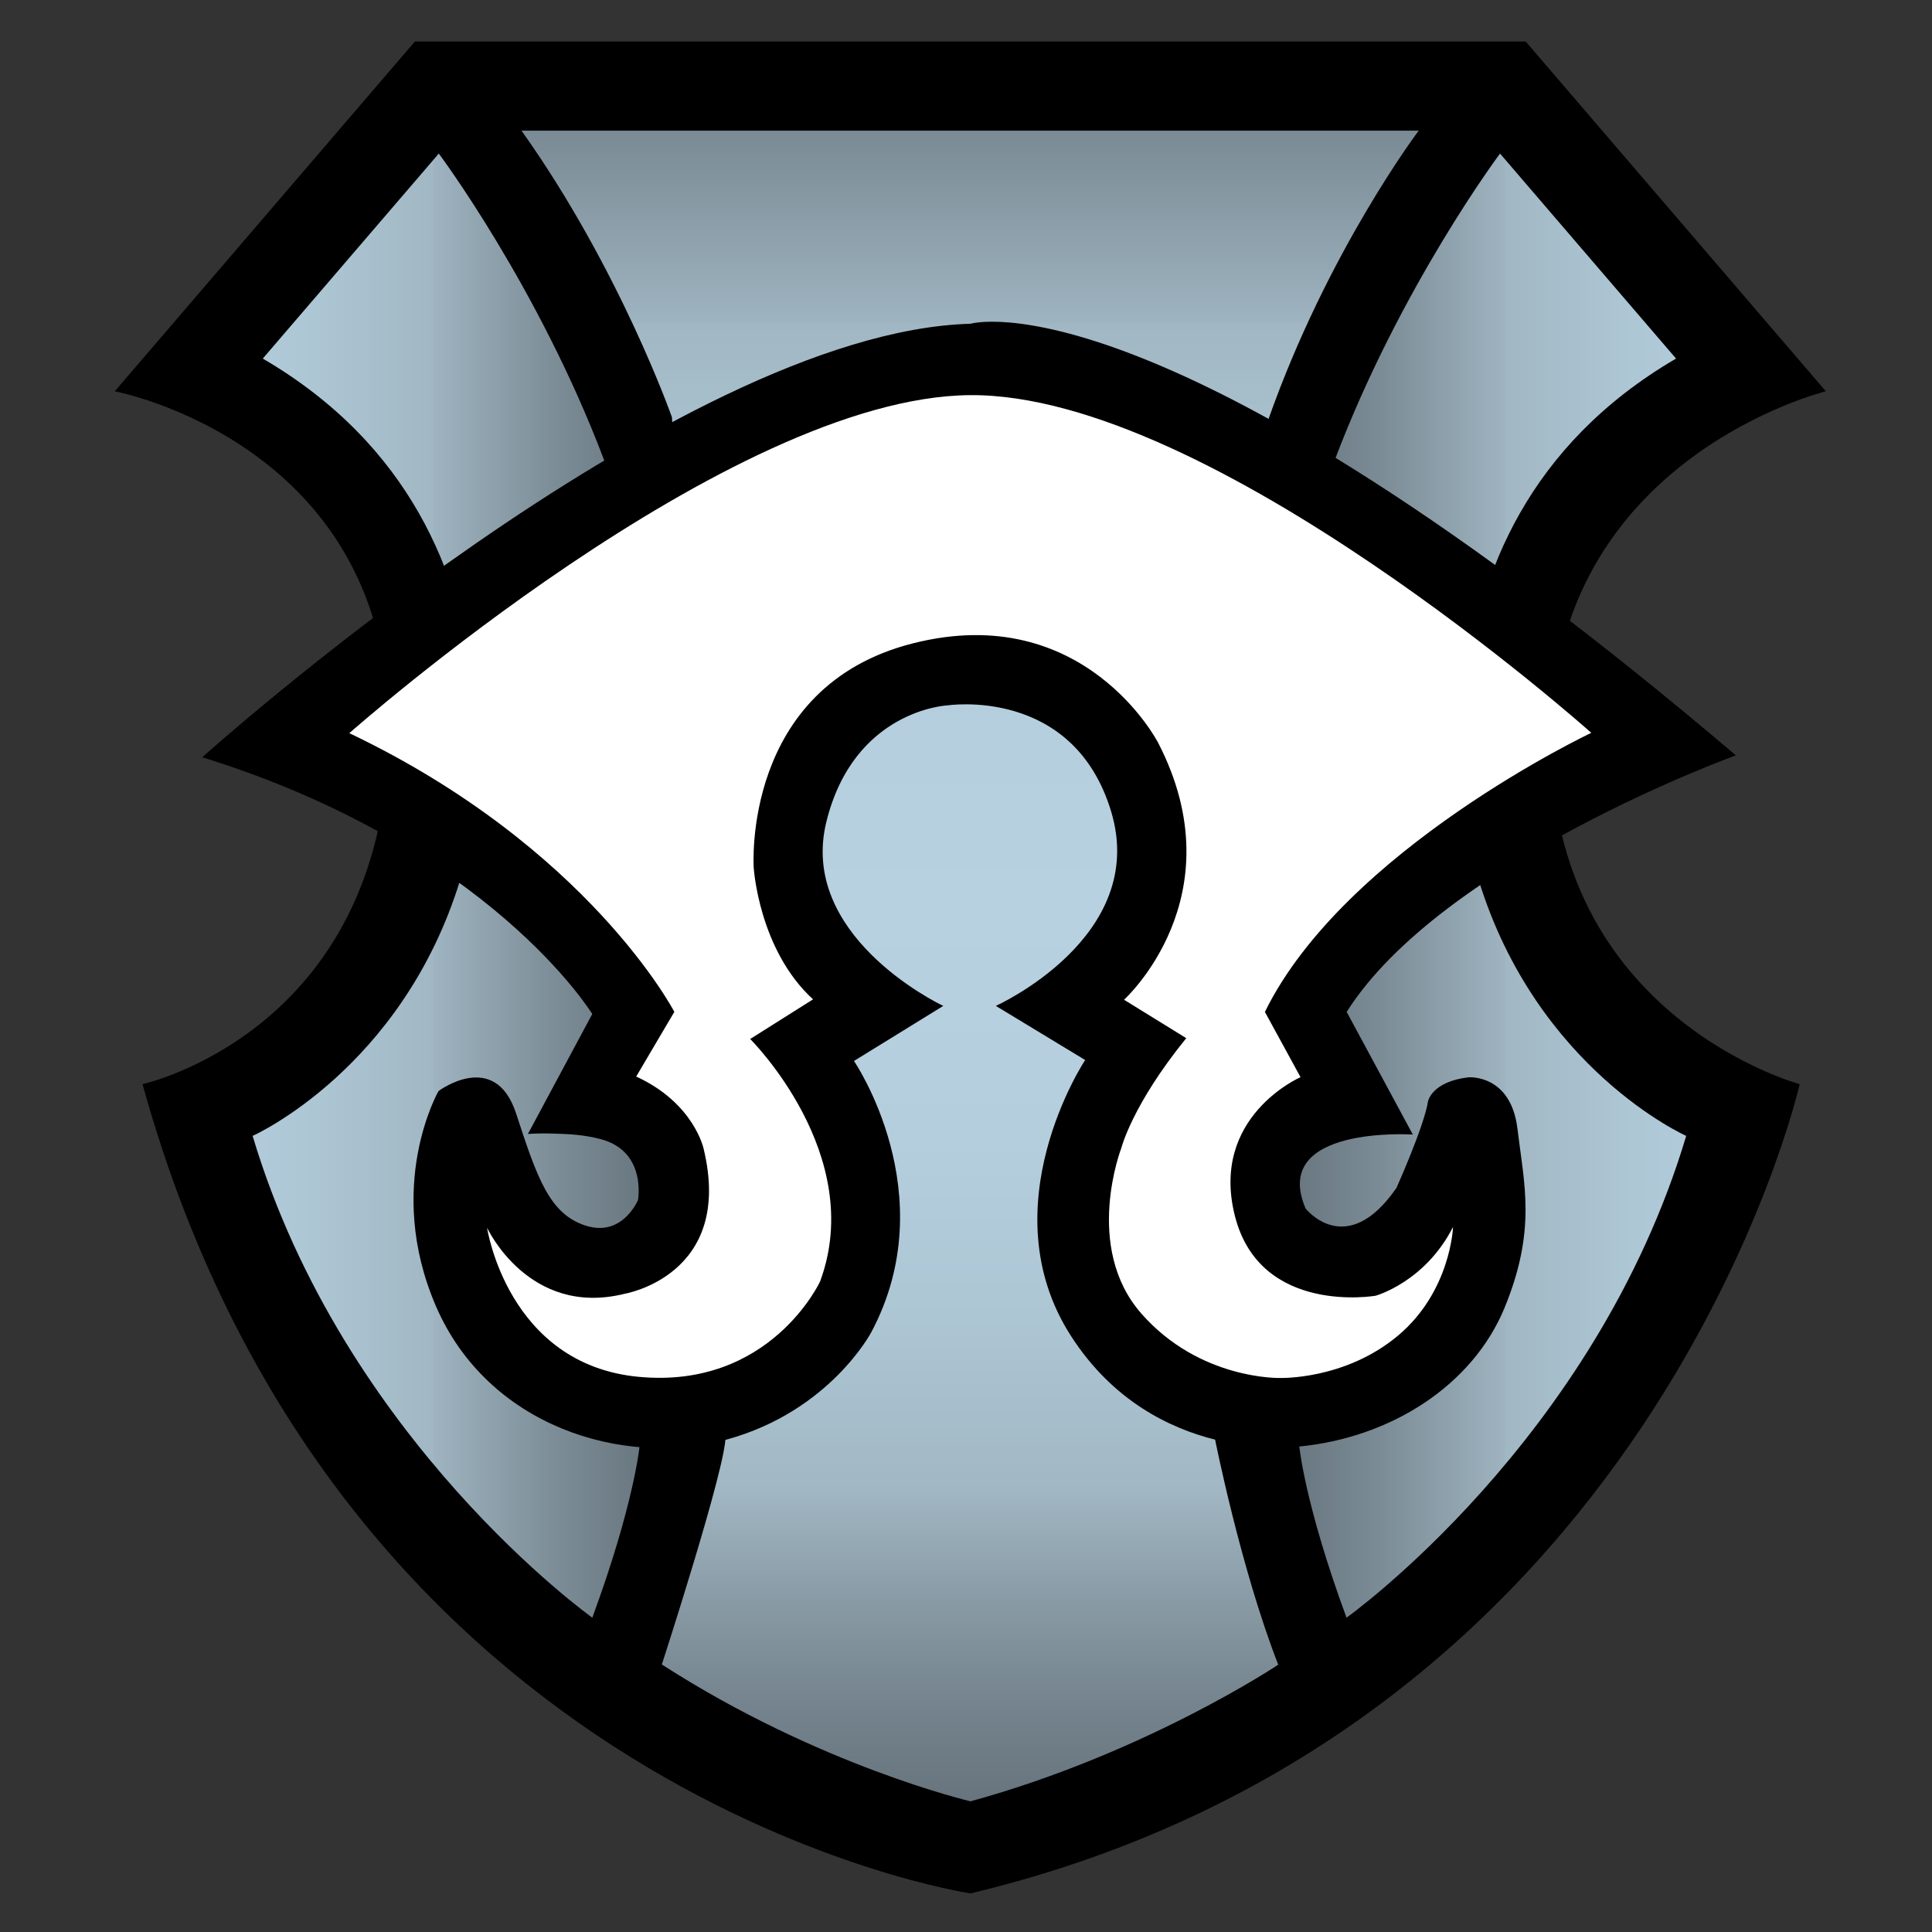 <?xml version="1.0" encoding="UTF-8" standalone="no"?>
<!DOCTYPE svg PUBLIC "-//W3C//DTD SVG 1.1//EN" "http://www.w3.org/Graphics/SVG/1.1/DTD/svg11.dtd">
<svg width="100%" height="100%" viewBox="0 0 1000 1000" version="1.1" xmlns="http://www.w3.org/2000/svg" xmlns:xlink="http://www.w3.org/1999/xlink" xml:space="preserve" xmlns:serif="http://www.serif.com/" style="fill-rule:evenodd;clip-rule:evenodd;stroke-linejoin:round;stroke-miterlimit:2;">
    <rect x="0" y="0" width="1000" height="1000" fill="#333333" stroke="none"/>
    <g transform="matrix(1,0,0,1,-1208,0)">
        <g id="U" transform="matrix(1,0,0,1,-0.333,0)">
            <rect x="1208.33" y="0" width="1000" height="1000" style="fill:none;"/>
            <g transform="matrix(1,0,0,1,1210.67,0.658)">
                <path d="M929.178,560.502C929.178,560.502 853.749,894.821 500,979.362C500,979.362 173.993,931.036 71.431,560.502C71.431,560.502 195.792,533.305 198.857,381.189C201.922,229.072 57.062,201.875 57.062,201.875L212.392,20.84L787.371,20.84L942.722,201.875C942.722,201.875 801.18,236.582 800.487,381.189C799.795,525.796 929.178,560.502 929.178,560.502Z"/>
            </g>
            <g transform="matrix(1,0,0,1,1210.67,0.658)">
                <path d="M133.678,184.941L224.784,78.827C224.784,78.827 276.518,147.932 310.429,237.724C344.339,327.515 381.986,534.785 328.65,748.235C328.65,748.235 325.782,778.185 304.243,836.648C304.243,836.648 175.57,745.035 128.42,587.278C128.42,587.278 205.789,552.867 235.897,454.671C235.897,454.671 287.35,274.672 133.678,184.941Z" style="fill:url(#_Linear1);"/>
            </g>
            <g transform="matrix(-1,0,0,1,2209.53,0.658)">
                <path d="M133.678,184.941L224.784,78.827C224.784,78.827 276.518,147.932 310.429,237.724C344.339,327.515 381.986,534.785 328.65,748.235C328.65,748.235 325.782,778.185 304.243,836.648C304.243,836.648 175.57,745.035 128.42,587.278C128.42,587.278 205.789,552.867 235.897,454.671C235.897,454.671 287.35,274.672 133.678,184.941Z" style="fill:url(#_Linear2);"/>
            </g>
            <g transform="matrix(1,0,0,1,1210.67,0.658)">
                <path d="M267.608,66.979L731.967,66.979C731.967,66.979 684.981,129.244 654.319,216.024C623.656,302.804 626.549,744.228 626.549,744.228C626.549,744.228 639.776,810.98 659.273,860.973C659.273,860.973 590.818,906.781 500,931.705C500,931.705 421.619,913.365 340.238,860.87C340.238,860.87 373.986,756.936 373.17,742.647L345.474,215.368C345.474,215.368 318.601,138.705 267.608,66.979Z" style="fill:url(#_Linear3);"/>
            </g>
            <g transform="matrix(1,0,0,1,1210.67,0.658)">
                <path d="M102.341,391.289C102.341,391.289 347.251,171.091 500,166.912C500,166.912 598.635,137.476 896.147,390.312C896.147,390.312 743.937,445.359 694.7,523.106L728.945,586.582C728.945,586.582 654.939,581.701 673.433,624.855C673.433,624.855 694.491,651.765 720.439,614.24C720.439,614.24 734.81,582.304 736.806,569.33C736.806,569.33 738.802,559.15 757.765,556.954C757.765,556.954 779.721,555.158 783.114,583.701C786.507,612.244 793.041,635.738 776.465,676.127C759.889,716.516 717.387,743.61 669.748,748.093C669.748,748.093 595.208,757.901 552.053,690.927C508.897,623.952 559.338,548.011 559.338,548.011L513.101,519.988C513.101,519.988 592.405,484.399 572.789,419.386C553.173,354.373 487.95,364.462 487.95,364.462C487.95,364.462 439.681,366.703 425.39,424.711C411.098,482.718 481.155,517.82 485.919,519.988L439.681,548.497C439.681,548.497 486.742,617.292 448.649,688.891C448.649,688.891 427.138,729.871 373.691,744.477C320.244,759.084 250.198,737.654 223.309,675.428C196.419,613.202 224.637,564.07 224.637,564.07C224.637,564.07 253.85,542.161 264.805,575.689C275.76,609.218 282.067,627.809 300.99,633.784C319.912,639.759 327.879,620.505 327.879,620.505C327.879,620.505 332.527,595.276 308.625,588.968C299.162,586.471 291.117,586.337 285.046,586.115C275.783,585.777 270.899,586.302 270.899,586.302L304.211,524.206C304.211,524.206 251.52,437.606 102.341,391.289Z"/>
            </g>
            <g transform="matrix(1,0,0,1,1210.67,0.658)">
                <path d="M821.306,378.66C821.306,378.66 693.625,438.982 652.372,523.111L670.811,556.88C670.811,556.88 623.715,577.305 636.878,628.837C650.041,680.369 709.695,670.006 709.695,670.006C709.695,670.006 735.181,663.005 749.744,634.438C749.744,634.438 748.624,667.766 721.178,690.731C693.731,713.696 660.124,712.576 660.124,712.576C660.124,712.576 618.674,713.696 588.427,679.249C558.18,644.801 578.065,593.549 578.065,593.549C578.065,593.549 583.666,571.144 611.672,536.696L579.465,516.811C579.465,516.811 638.342,463.607 597.109,383.781C597.109,383.781 559.088,309.843 470.226,332.326C381.364,354.809 387.788,448.489 387.788,448.489C387.788,448.489 390.391,490.901 418.494,516.6L385.954,537.123C385.954,537.123 446.445,597.097 422.125,662.656C422.125,662.656 396.395,718.345 328.369,712.001C260.343,705.657 249.769,634.811 249.769,634.811C249.769,634.811 271.27,681.336 320.967,669C320.967,669 377.714,659.484 361.853,593.925C361.853,593.925 356.919,570.31 326.959,556.563L346.697,523.079C346.697,523.079 302.432,437.942 178.475,378.824C178.475,378.824 374.926,204.717 499.89,203.864C624.854,203.012 821.306,378.66 821.306,378.66Z" style="fill:white;"/>
            </g>
        </g>
    </g>
    <defs>
        <linearGradient id="_Linear1" x1="0" y1="0" x2="1" y2="0" gradientUnits="userSpaceOnUse" gradientTransform="matrix(-664.516,8.13797e-14,-8.13797e-14,-664.516,355.298,372.44)"><stop offset="0" style="stop-color:rgb(98,110,119);stop-opacity:1"/><stop offset="0.04" style="stop-color:rgb(105,119,128);stop-opacity:1"/><stop offset="0.11" style="stop-color:rgb(125,142,152);stop-opacity:1"/><stop offset="0.2" style="stop-color:rgb(158,180,192);stop-opacity:1"/><stop offset="0.2" style="stop-color:rgb(161,183,195);stop-opacity:1"/><stop offset="0.29" style="stop-color:rgb(173,198,212);stop-opacity:1"/><stop offset="0.38" style="stop-color:rgb(181,206,222);stop-opacity:1"/><stop offset="0.5" style="stop-color:rgb(183,209,225);stop-opacity:1"/><stop offset="0.62" style="stop-color:rgb(181,206,222);stop-opacity:1"/><stop offset="0.71" style="stop-color:rgb(173,198,212);stop-opacity:1"/><stop offset="0.8" style="stop-color:rgb(161,183,195);stop-opacity:1"/><stop offset="0.8" style="stop-color:rgb(160,182,194);stop-opacity:1"/><stop offset="0.85" style="stop-color:rgb(139,157,168);stop-opacity:1"/><stop offset="0.91" style="stop-color:rgb(116,131,141);stop-opacity:1"/><stop offset="0.96" style="stop-color:rgb(103,116,125);stop-opacity:1"/><stop offset="1" style="stop-color:rgb(98,110,119);stop-opacity:1"/></linearGradient>
        <linearGradient id="_Linear2" x1="0" y1="0" x2="1" y2="0" gradientUnits="userSpaceOnUse" gradientTransform="matrix(-664.516,8.13797e-14,-8.13797e-14,-664.516,355.298,372.44)"><stop offset="0" style="stop-color:rgb(98,110,119);stop-opacity:1"/><stop offset="0.04" style="stop-color:rgb(105,119,128);stop-opacity:1"/><stop offset="0.11" style="stop-color:rgb(125,142,152);stop-opacity:1"/><stop offset="0.2" style="stop-color:rgb(158,180,192);stop-opacity:1"/><stop offset="0.2" style="stop-color:rgb(161,183,195);stop-opacity:1"/><stop offset="0.29" style="stop-color:rgb(173,198,212);stop-opacity:1"/><stop offset="0.38" style="stop-color:rgb(181,206,222);stop-opacity:1"/><stop offset="0.5" style="stop-color:rgb(183,209,225);stop-opacity:1"/><stop offset="0.62" style="stop-color:rgb(181,206,222);stop-opacity:1"/><stop offset="0.71" style="stop-color:rgb(173,198,212);stop-opacity:1"/><stop offset="0.8" style="stop-color:rgb(161,183,195);stop-opacity:1"/><stop offset="0.8" style="stop-color:rgb(160,182,194);stop-opacity:1"/><stop offset="0.85" style="stop-color:rgb(139,157,168);stop-opacity:1"/><stop offset="0.91" style="stop-color:rgb(116,131,141);stop-opacity:1"/><stop offset="0.96" style="stop-color:rgb(103,116,125);stop-opacity:1"/><stop offset="1" style="stop-color:rgb(98,110,119);stop-opacity:1"/></linearGradient>
        <linearGradient id="_Linear3" x1="0" y1="0" x2="1" y2="0" gradientUnits="userSpaceOnUse" gradientTransform="matrix(6.08511e-14,993.774,-993.774,6.08511e-14,500,-27.021)"><stop offset="0" style="stop-color:rgb(98,110,119);stop-opacity:1"/><stop offset="0.04" style="stop-color:rgb(105,119,128);stop-opacity:1"/><stop offset="0.11" style="stop-color:rgb(125,142,152);stop-opacity:1"/><stop offset="0.2" style="stop-color:rgb(158,180,192);stop-opacity:1"/><stop offset="0.2" style="stop-color:rgb(161,183,195);stop-opacity:1"/><stop offset="0.29" style="stop-color:rgb(173,198,212);stop-opacity:1"/><stop offset="0.38" style="stop-color:rgb(181,206,222);stop-opacity:1"/><stop offset="0.5" style="stop-color:rgb(183,209,225);stop-opacity:1"/><stop offset="0.62" style="stop-color:rgb(181,206,222);stop-opacity:1"/><stop offset="0.71" style="stop-color:rgb(173,198,212);stop-opacity:1"/><stop offset="0.8" style="stop-color:rgb(161,183,195);stop-opacity:1"/><stop offset="0.8" style="stop-color:rgb(160,182,194);stop-opacity:1"/><stop offset="0.85" style="stop-color:rgb(139,157,168);stop-opacity:1"/><stop offset="0.91" style="stop-color:rgb(116,131,141);stop-opacity:1"/><stop offset="0.96" style="stop-color:rgb(103,116,125);stop-opacity:1"/><stop offset="1" style="stop-color:rgb(98,110,119);stop-opacity:1"/></linearGradient>
    </defs>
</svg>
